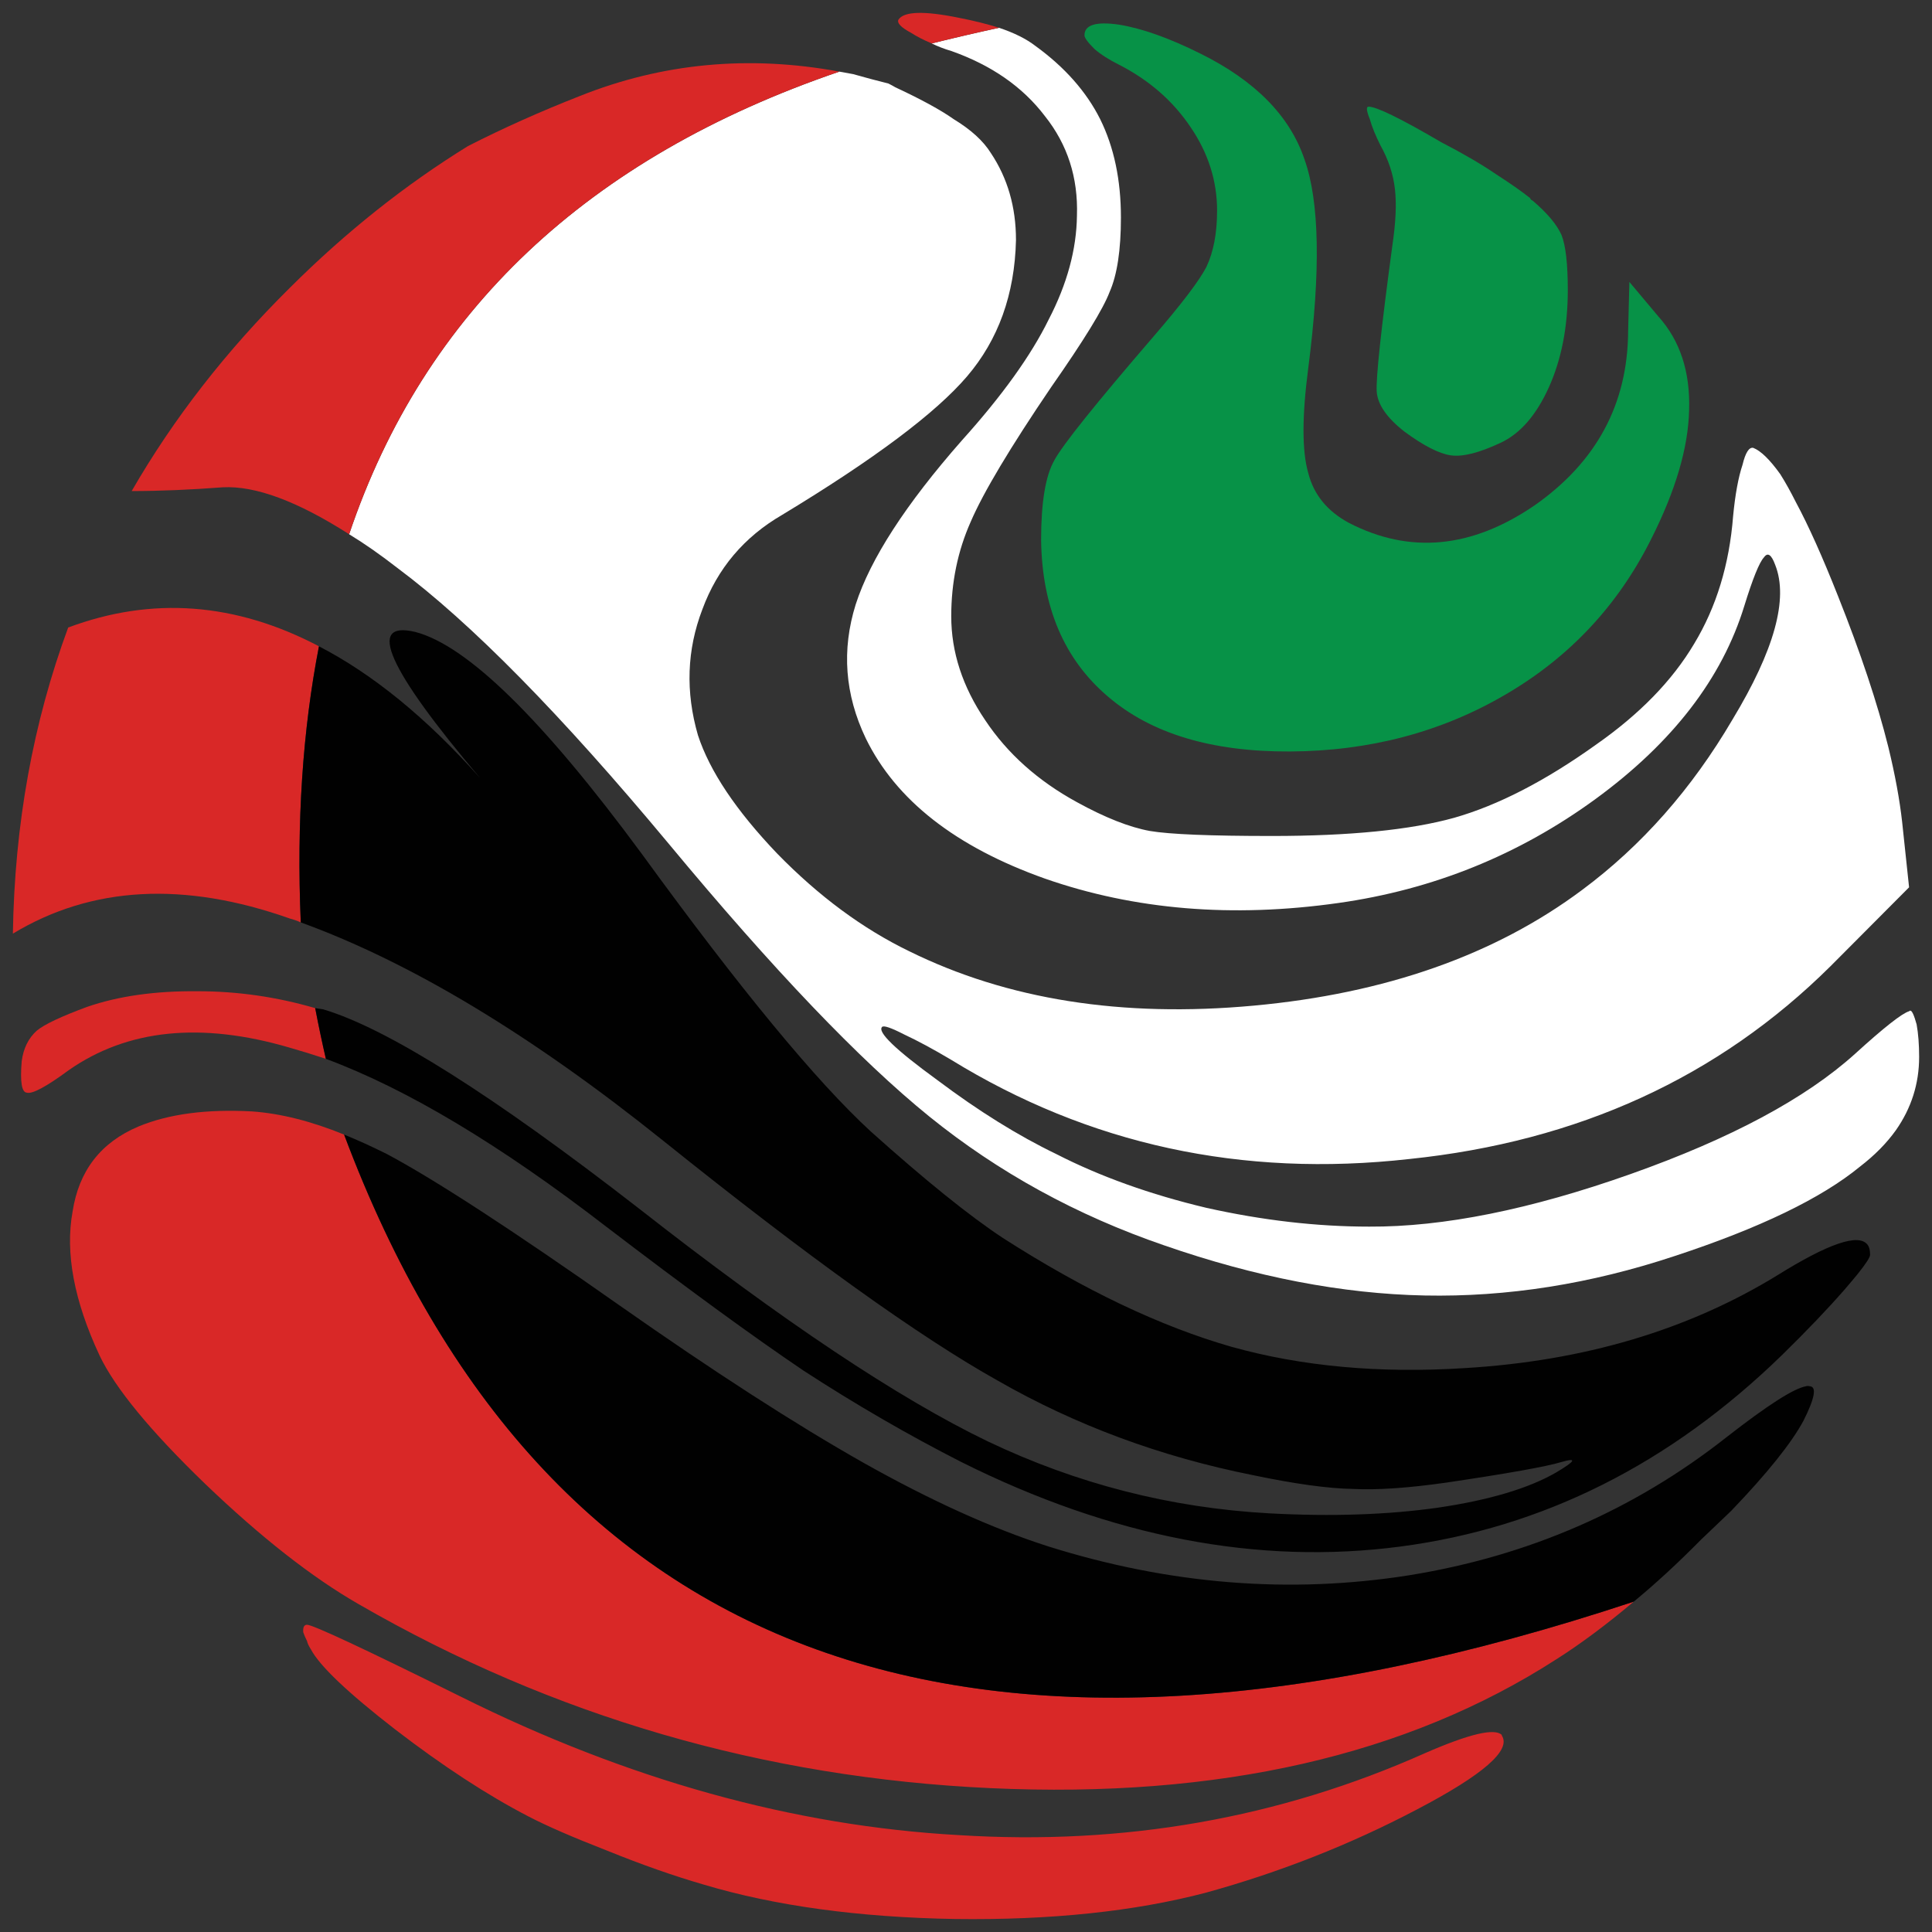<?xml version="1.0" encoding="utf-8"?>
<!-- Generator: Adobe Illustrator 16.0.0, SVG Export Plug-In . SVG Version: 6.00 Build 0)  -->
<!DOCTYPE svg PUBLIC "-//W3C//DTD SVG 1.1//EN" "http://www.w3.org/Graphics/SVG/1.1/DTD/svg11.dtd">
<svg version="1.1" id="Layer_1" xmlns="http://www.w3.org/2000/svg" xmlns:xlink="http://www.w3.org/1999/xlink" x="0px" y="0px"
	 width="300px" height="300px" viewBox="0 0 300 300" enable-background="new 0 0 300 300" xml:space="preserve">
<rect x="0" y="0" width="300" height="300" fill="#333333" stroke="none"/>
<g>
	<path fill-rule="evenodd" clip-rule="evenodd" fill="#079247" d="M168.396,5.481c0-1.62,1.79-2.17,5.368-1.652
		c3.579,0.583,7.776,2.073,12.592,4.472c8.521,4.212,13.922,9.688,16.198,16.428c2.344,6.544,2.539,17.369,0.587,32.468
		c-0.977,7.452-0.977,12.863,0,16.233c0.846,3.37,2.96,5.961,6.344,7.776c9.433,4.86,19.03,3.953,28.79-2.722
		c9.629-6.74,14.475-15.748,14.539-27.023l0.196-7.68l4.489,5.346c3.384,3.76,4.979,8.62,4.782,14.582
		c-0.131,5.833-2.113,12.54-5.952,20.122c-5.142,10.241-12.655,18.244-22.546,24.012c-9.954,5.832-21.112,8.781-33.474,8.846
		c-12.166,0.064-21.602-2.787-28.302-8.556c-6.767-5.768-10.215-13.867-10.345-24.302c0-5.833,0.683-9.947,2.049-12.345
		c1.237-2.333,6.376-8.749,15.419-19.248c4.361-5.054,7.093-8.651,8.2-10.791c1.105-2.333,1.658-5.249,1.658-8.749
		c0-4.6-1.366-8.911-4.098-12.928c-2.733-4.083-6.443-7.323-11.128-9.721c-1.56-0.779-2.829-1.589-3.805-2.431
		C168.918,6.583,168.396,5.87,168.396,5.481z M214.363,22.59c-0.781-1.555-1.334-2.917-1.658-4.083
		c-0.522-1.296-0.587-1.944-0.196-1.944c1.237,0,5.01,1.848,11.32,5.54c3.384,1.75,6.214,3.402,8.49,4.959
		c2.213,1.426,3.969,2.656,5.272,3.693c0.064,0.196,0.194,0.325,0.389,0.39c2.277,1.944,3.774,3.727,4.491,5.346
		c0.647,1.619,0.976,4.471,0.976,8.555c0,5.702-0.976,10.726-2.928,15.067c-1.952,4.34-4.459,7.227-7.516,8.65
		c-3.319,1.557-5.889,2.204-7.711,1.944c-1.822-0.258-4.228-1.491-7.22-3.693c-2.733-2.139-4.165-4.213-4.297-6.222
		c-0.13-2.138,0.685-9.72,2.44-22.747c0.521-3.499,0.651-6.383,0.393-8.651C216.348,27.063,215.599,24.794,214.363,22.59z"/>
	<path fill-rule="evenodd" clip-rule="evenodd" fill="#FFFFFF" d="M144.682,6.745c3.384-0.843,6.864-1.653,10.443-2.43
		c2.341,0.776,4.229,1.716,5.659,2.82c4.554,3.303,7.905,7.095,10.052,11.372c2.147,4.342,3.221,9.429,3.221,15.261
		c0,5.056-0.585,8.913-1.757,11.569c-0.977,2.593-3.999,7.518-9.075,14.776c-6.376,9.396-10.539,16.363-12.491,20.9
		c-2.019,4.536-3.026,9.428-3.026,14.678c0,5.573,1.757,10.951,5.271,16.136c3.447,5.185,8.198,9.429,14.248,12.734
		c4.359,2.398,8.133,3.888,11.322,4.472c3.058,0.52,9.366,0.778,18.932,0.778c12.102,0,21.535-0.939,28.302-2.819
		c6.831-1.943,14.184-5.735,22.058-11.372c6.765-4.731,11.841-9.949,15.223-15.651c3.449-5.703,5.467-12.314,6.052-19.83
		c0.325-3.37,0.813-6.028,1.464-7.973c0.455-1.879,1.008-2.753,1.66-2.624c1.17,0.454,2.569,1.815,4.195,4.082
		c0.779,1.232,1.594,2.69,2.439,4.374c1.952,3.63,4.131,8.491,6.54,14.582c3.511,8.813,6.115,16.624,7.808,23.429
		c1.041,4.276,1.756,8.165,2.146,11.666l1.073,10.107l-12.199,12.25c-17.371,17.237-39.169,27.218-65.388,29.938
		c-26.024,2.917-49.772-2.233-71.243-15.456c-2.731-1.62-5.141-2.916-7.222-3.888c-2.018-1.037-3.157-1.424-3.416-1.167
		c-0.781,0.78,2.081,3.532,8.589,8.265c6.376,4.795,12.523,8.618,18.443,11.471c6.832,3.499,14.608,6.284,23.327,8.359
		c8.717,1.944,17.144,2.916,25.275,2.916c11.517,0.065,25.05-2.657,40.6-8.166c15.549-5.508,27.162-11.729,34.841-18.663
		c4.488-4.084,7.285-6.285,8.393-6.61c0.064-0.064,0.129-0.098,0.196-0.098c0.259,0,0.583,0.712,0.976,2.139
		c0.259,1.426,0.389,3.111,0.389,5.056c0,4.146-1.204,7.938-3.61,11.373c-1.433,2.009-3.286,3.888-5.562,5.639
		c-5.987,4.925-15.585,9.557-28.79,13.898c-13.08,4.343-26.026,6.385-38.843,6.126c-12.752-0.26-26.221-2.853-40.404-7.777
		c-13.598-4.666-25.765-11.34-36.5-20.024c-10.8-8.749-24.269-22.843-40.402-42.286c-16.722-20.09-30.775-34.379-42.161-42.869
		c-2.666-2.074-5.171-3.824-7.516-5.248c11.646-34.541,37.021-58.488,76.122-71.837c0.652,0.129,1.369,0.258,2.148,0.389
		c1.82,0.519,3.643,1.004,5.465,1.458c0.391,0.194,0.747,0.388,1.075,0.583c4.033,1.88,7.059,3.532,9.075,4.958
		c2.666,1.62,4.588,3.37,5.758,5.25c2.603,3.889,3.904,8.392,3.904,13.512c-0.194,8.424-2.733,15.487-7.613,21.19
		c-4.88,5.703-14.444,12.865-28.69,21.483c-5.923,3.437-10.054,8.327-12.396,14.68c-2.408,6.285-2.637,12.799-0.685,19.539
		c1.822,5.572,5.92,11.698,12.298,18.372c6.441,6.61,13.272,11.665,20.495,15.165c15.224,7.516,33.052,10.335,53.481,8.456
		c20.495-1.88,37.507-7.873,51.04-17.983c9.239-6.869,17.015-15.682,23.325-26.439c6.506-10.758,8.719-18.762,6.638-24.011
		c-0.588-1.62-1.173-2.009-1.758-1.166c-0.717,0.778-1.725,3.273-3.027,7.484c-3.446,11.278-11.158,21.29-23.129,30.038
		c-11.905,8.684-25.21,14.063-39.914,16.136c-16.461,2.333-31.652,1.07-45.577-3.79c-13.859-4.925-23.13-12.185-27.813-21.774
		c-3.254-6.805-3.774-13.74-1.562-20.803c2.276-7.063,7.773-15.553,16.492-25.468c6.248-6.935,10.735-13.189,13.469-18.761
		c2.862-5.508,4.326-10.887,4.392-16.137c0.194-5.897-1.464-11.05-4.978-15.457c-3.447-4.536-8.295-7.906-14.541-10.11
		C146.602,7.589,145.593,7.199,144.682,6.745z"/>
	<path fill-rule="evenodd" clip-rule="evenodd" fill="#D92827" d="M130.334,11.12C91.232,24.469,65.858,48.417,54.212,82.958
		c-8.002-5.121-14.54-7.551-19.614-7.291c-5.076,0.387-9.793,0.583-14.15,0.583C26.95,64.974,35.15,54.442,45.04,44.657
		c8.653-8.62,17.86-15.943,27.619-21.969c5.463-2.787,11.254-5.378,17.37-7.776C102.847,9.791,116.282,8.526,130.334,11.12z
		 M144.682,6.745c-1.237-0.518-2.311-1.068-3.22-1.653c-1.563-0.841-2.213-1.522-1.951-2.041c0.844-1.295,3.968-1.394,9.366-0.291
		c2.345,0.454,4.426,0.972,6.248,1.555C151.546,5.092,148.065,5.902,144.682,6.745z M47.674,252.294
		c0.911,0,8.883,3.726,23.91,11.178c25.895,12.896,51.659,20.058,77.293,21.483c25.636,1.619,49.772-2.624,72.415-12.733
		c6.832-2.982,10.801-3.921,11.908-2.82v0.097c1.494,2.27-2.897,6.093-13.176,11.473c-10.346,5.442-21.275,9.752-32.792,12.929
		c-11.125,2.916-24.105,4.275-38.938,4.082c-14.967-0.258-27.979-2.041-39.037-5.347c-4.686-1.362-9.664-3.109-14.933-5.249
		c-5.335-2.073-9.436-3.856-12.298-5.347c-6.374-3.306-13.271-7.809-20.689-13.513c-7.352-5.701-11.711-9.85-13.076-12.441
		c-0.327-0.518-0.522-0.94-0.587-1.265c-0.259-0.519-0.455-0.972-0.585-1.361C47.023,252.683,47.219,252.294,47.674,252.294z
		 M46.698,143.226c-0.585-0.26-1.139-0.454-1.658-0.585c-16.462-5.831-30.807-5.054-43.04,2.334
		c0.261-16.914,3.124-32.758,8.589-47.535c13.013-4.861,25.991-3.888,38.939,2.917c-2.537,13.025-3.48,27.282-2.83,42.771V143.226z
		 M53.433,176.179c30.903,82.368,97.657,106.542,200.262,72.519c-4.231,3.564-8.23,6.545-12.005,8.942
		c-23.228,14.972-52.506,21.645-87.834,20.025c-35.263-1.62-67.99-11.147-98.18-28.581c-7.221-4.146-15.157-10.367-23.812-18.663
		c-8.523-8.23-13.988-14.874-16.396-19.927c-3.968-8.491-5.367-15.942-4.197-22.359c0.977-6.351,4.392-10.757,10.248-13.219
		c4.685-1.944,10.573-2.723,17.665-2.333C43.608,172.906,48.356,174.105,53.433,176.179z M50.602,164.416
		c-1.952-0.647-3.839-1.23-5.661-1.748c-13.728-4.02-25.146-2.853-34.253,3.498c-3.515,2.593-5.695,3.758-6.54,3.5
		c-0.779-0.065-1.04-1.687-0.779-4.86c0.259-2.009,1.041-3.597,2.341-4.764c1.17-0.972,3.774-2.203,7.808-3.693
		c4.879-1.686,10.605-2.493,17.178-2.43c6.18,0,12.264,0.873,18.249,2.623C49.464,159.266,50.017,161.89,50.602,164.416z"/>
	<path fill-rule="evenodd" clip-rule="evenodd" fill="#010101" d="M50.602,164.416c-0.585-2.526-1.138-5.15-1.658-7.874
		c0.389,0.065,0.813,0.13,1.27,0.194c9.954,2.98,26.283,13.287,48.991,30.914c22.252,17.432,40.307,29.486,54.164,36.16
		c13.857,6.61,28.432,10.338,43.723,11.18c9.627,0.519,18.346,0.228,26.153-0.874c7.938-1.168,14.054-2.981,18.347-5.444
		c3.06-1.813,3.351-2.366,0.881-1.653c-2.345,0.714-8.33,1.782-17.96,3.209c-5.92,0.841-10.735,1.166-14.442,0.973
		c-3.839-0.065-9.011-0.779-15.518-2.141c-14.313-2.852-27.521-7.744-39.623-14.678c-12.166-6.805-29.474-19.214-51.921-37.231
		c-20.429-16.394-39.198-27.705-56.31-33.924v-0.099c-0.65-15.488,0.293-29.745,2.83-42.771
		c8.393,4.342,16.721,11.146,24.983,20.414c-14.313-16.913-17.664-24.464-10.053-22.649c8.068,2.074,19.813,13.577,35.232,34.509
		c15.225,20.932,27.065,35.285,35.522,43.062c8.46,7.583,15.291,13.091,20.495,16.525c12.622,8.101,24.463,13.74,35.525,16.914
		c10.93,3.048,23,4.149,36.205,3.306c18.479-1.101,34.646-5.896,48.505-14.387c8.004-4.989,12.688-6.578,14.054-4.763
		c0.26,0.323,0.39,0.841,0.39,1.555c0,0.389-0.65,1.395-1.952,3.014c-0.583,0.714-1.268,1.522-2.048,2.43
		c-2.604,2.982-5.824,6.352-9.663,10.11c-17.371,16.914-37.116,26.829-59.238,29.746c-22.121,2.916-44.861-1.458-68.217-13.124
		c-8.265-4.213-16.431-8.942-24.497-14.191c-7.872-5.314-18.087-12.769-30.643-22.358C77.669,177.768,63.159,169.083,50.602,164.416
		z M53.433,176.179c2.081,0.843,4.294,1.847,6.635,3.015c7.419,3.952,19.424,11.762,36.014,23.427
		c14.769,10.368,27.422,18.534,37.963,24.495c10.476,5.898,20.071,10.24,28.79,13.027c18.802,5.896,37.443,7.387,55.921,4.472
		c18.543-2.981,35.004-10.143,49.382-21.483c6.312-4.925,10.41-7.549,12.297-7.874c0.13-0.065,0.326-0.065,0.587,0
		c1.105,0.064,0.779,1.848-0.976,5.347c-1.888,3.499-5.629,8.165-11.224,13.998c-1.434,1.36-2.994,2.852-4.686,4.472
		c-3.579,3.628-7.06,6.837-10.441,9.624C151.09,282.721,84.336,258.547,53.433,176.179z"/>
</g>
</svg>
